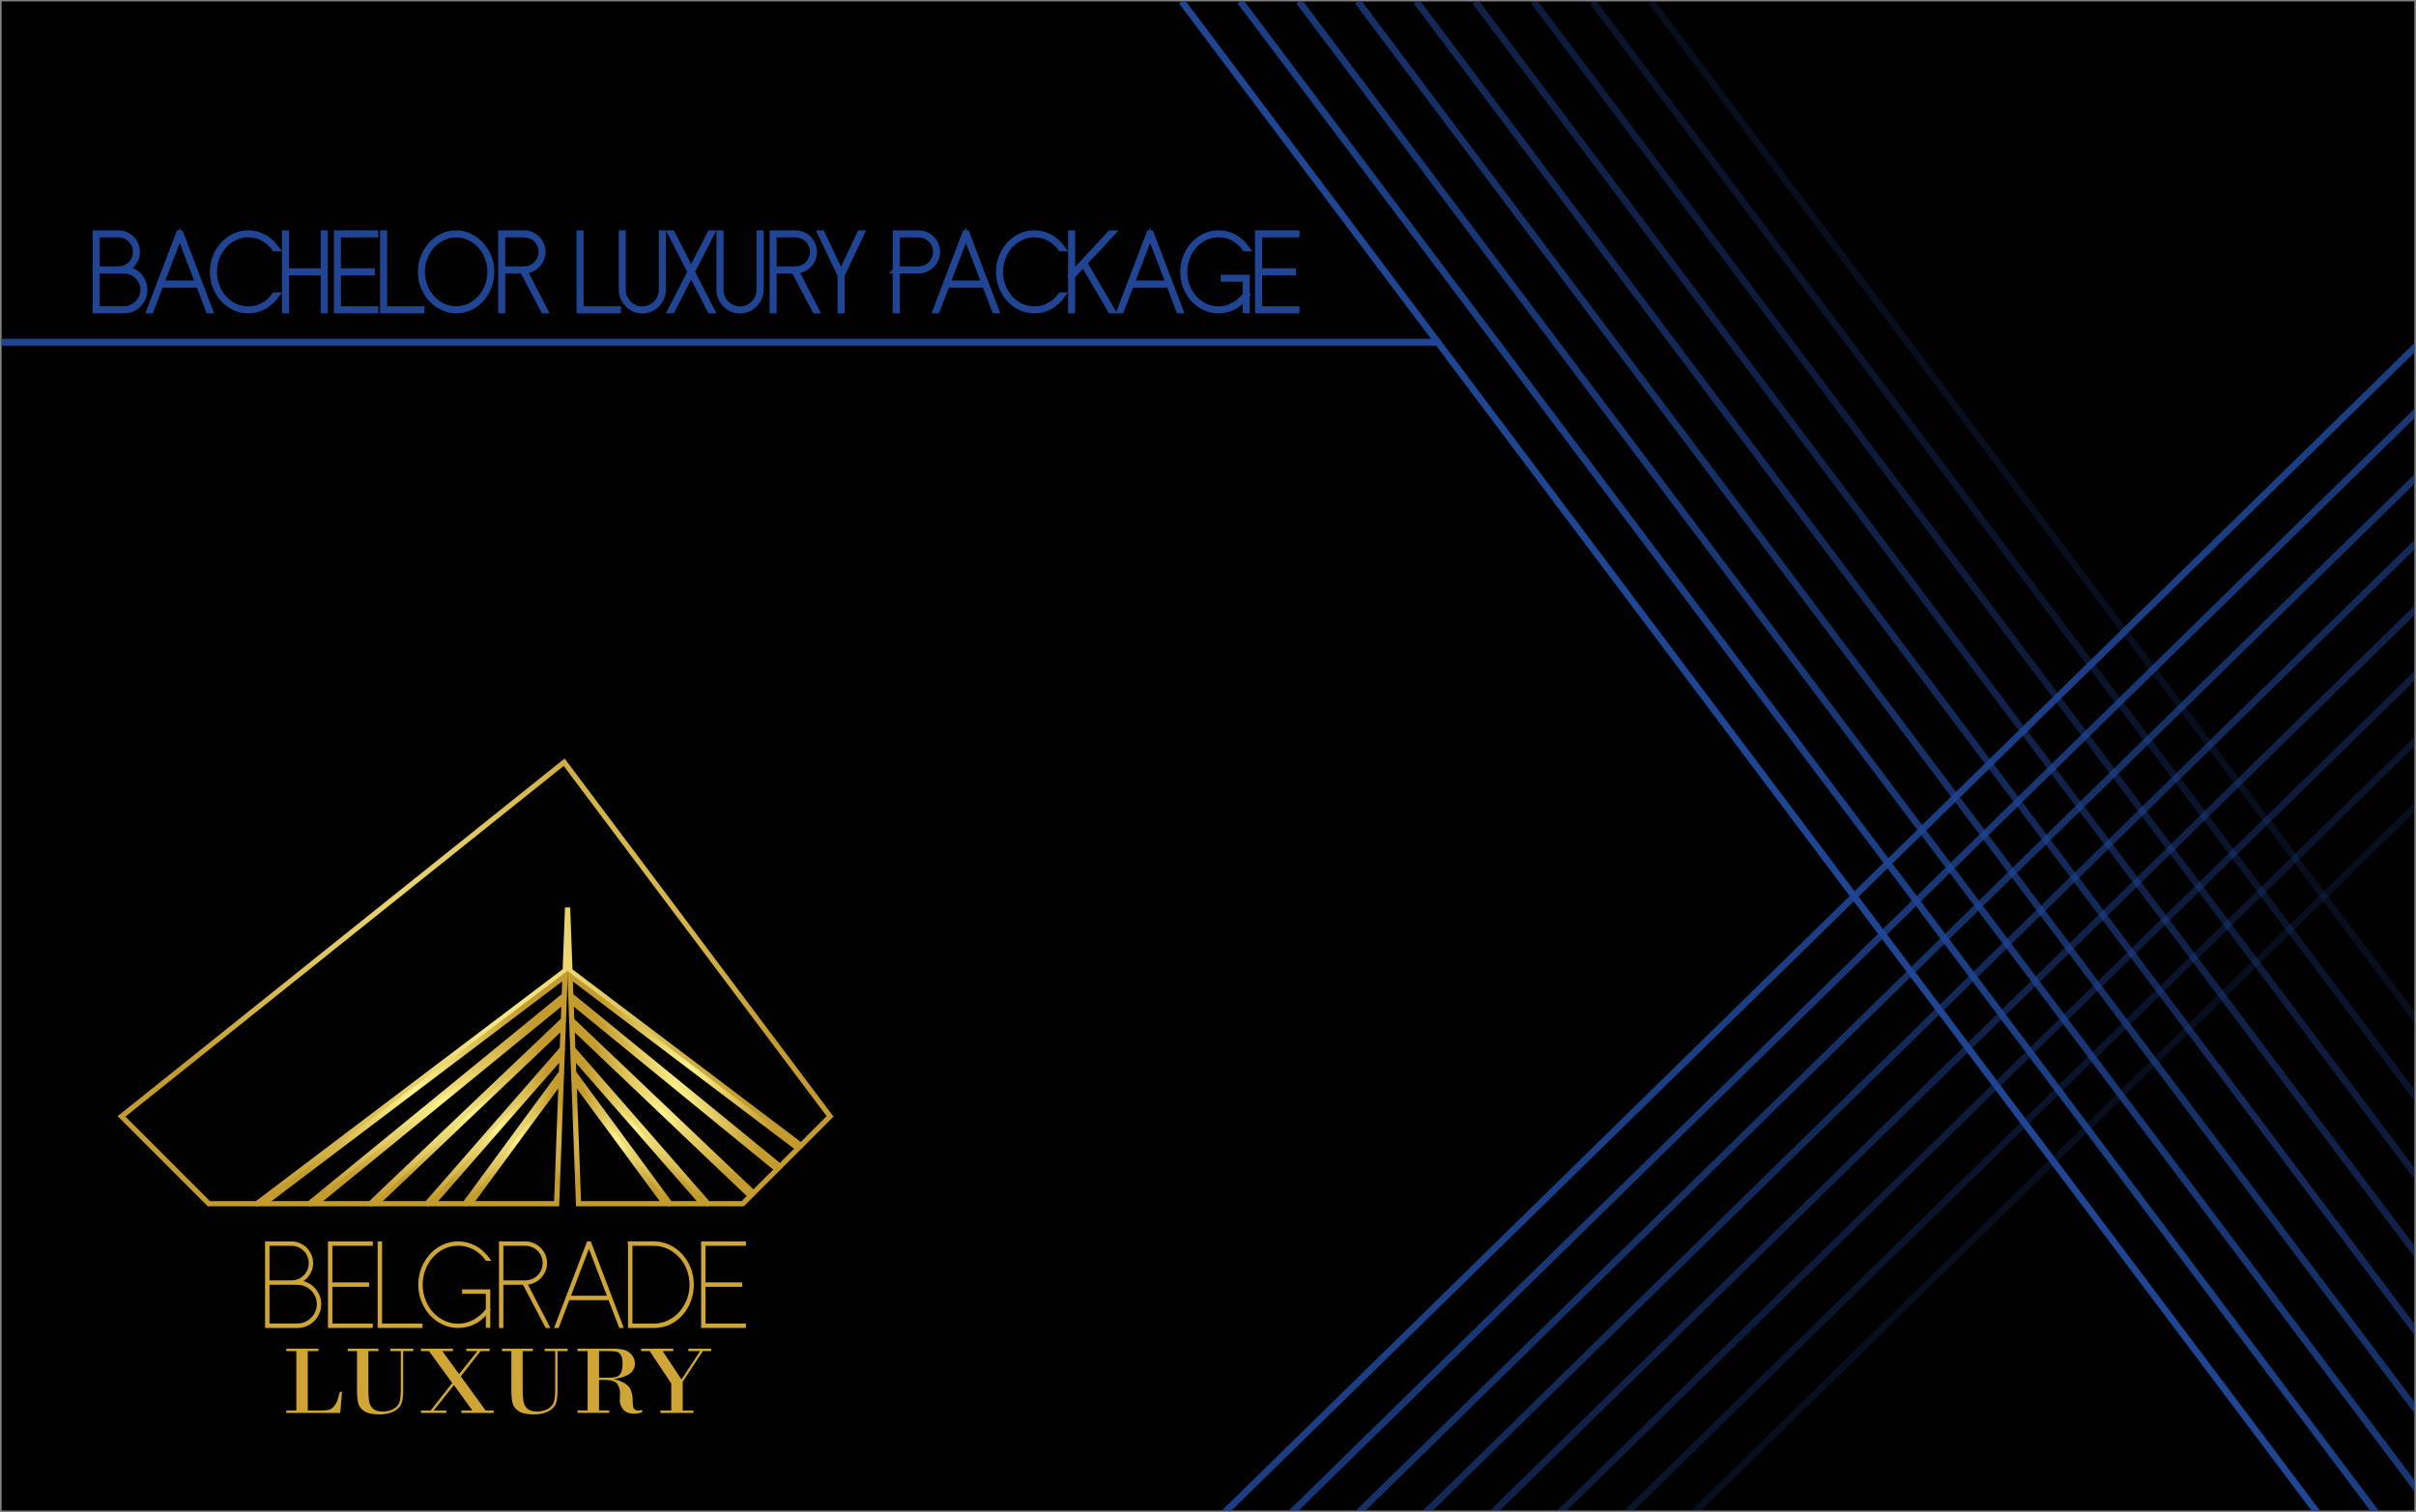 <?xml version="1.0" encoding="utf-8"?>
<!-- Generator: Adobe Illustrator 16.0.0, SVG Export Plug-In . SVG Version: 6.00 Build 0)  -->
<!DOCTYPE svg PUBLIC "-//W3C//DTD SVG 1.1//EN" "http://www.w3.org/Graphics/SVG/1.1/DTD/svg11.dtd">
<svg version="1.1" id="Layer_1" xmlns="http://www.w3.org/2000/svg" xmlns:xlink="http://www.w3.org/1999/xlink" x="0px" y="0px"
	 width="174.33px" height="109.13px" viewBox="0 0 174.33 109.13" enable-background="new 0 0 174.33 109.13" xml:space="preserve">
<rect x="0" y="0" width="174.33" height="109.13" fill="#808080" stroke="none"/>
<rect x="0.119" y="0.103" fill="#010101" width="174.092" height="108.923"/>
<rect x="0.119" y="0.103" fill="none" width="174.092" height="108.923"/>
<g>
	<g>
		
			<radialGradient id="SVGID_1_" cx="343.15" cy="-211.473" r="21.543" gradientTransform="matrix(1 0 0 -1 -308.835 -140.565)" gradientUnits="userSpaceOnUse">
			<stop  offset="0" style="stop-color:#FEF48F"/>
			<stop  offset="1" style="stop-color:#C49B2D"/>
		</radialGradient>
		<polygon fill="none" stroke="url(#SVGID_1_)" stroke-width="0.376" stroke-miterlimit="10" points="18.526,86.881 40.786,70.053 
			40.955,65.502 41.124,70.061 57.803,82.672 59.895,80.576 40.707,55.015 8.77,80.576 15.074,86.881 		"/>
		
			<radialGradient id="SVGID_2_" cx="358.236" cy="-217.816" r="7.853" gradientTransform="matrix(1 0 0 -1 -308.835 -140.565)" gradientUnits="userSpaceOnUse">
			<stop  offset="0" style="stop-color:#FEF48F"/>
			<stop  offset="1" style="stop-color:#C49B2D"/>
		</radialGradient>
		<polygon fill="none" stroke="url(#SVGID_2_)" stroke-width="0.376" stroke-miterlimit="10" points="41.188,71.848 56.288,84.186 
			57.583,82.889 41.137,70.453 		"/>
		
			<radialGradient id="SVGID_3_" cx="357.512" cy="-219.668" r="7.473" gradientTransform="matrix(1 0 0 -1 -308.835 -140.565)" gradientUnits="userSpaceOnUse">
			<stop  offset="0" style="stop-color:#FEF48F"/>
			<stop  offset="1" style="stop-color:#C49B2D"/>
		</radialGradient>
		<polygon fill="none" stroke="url(#SVGID_3_)" stroke-width="0.376" stroke-miterlimit="10" points="54.366,86.105 56.073,84.402 
			41.203,72.248 41.253,73.631 		"/>
		
			<radialGradient id="SVGID_4_" cx="354.957" cy="-221.933" r="5.353" gradientTransform="matrix(1 0 0 -1 -308.835 -140.565)" gradientUnits="userSpaceOnUse">
			<stop  offset="0" style="stop-color:#FEF48F"/>
			<stop  offset="1" style="stop-color:#C49B2D"/>
		</radialGradient>
		<polygon fill="none" stroke="url(#SVGID_4_)" stroke-width="0.376" stroke-miterlimit="10" points="50.689,86.881 41.349,76.191 
			41.395,77.434 48.348,86.881 		"/>
		
			<radialGradient id="SVGID_5_" cx="353.609" cy="-222.783" r="4.259" gradientTransform="matrix(1 0 0 -1 -308.835 -140.565)" gradientUnits="userSpaceOnUse">
			<stop  offset="0" style="stop-color:#FEF48F"/>
			<stop  offset="1" style="stop-color:#C49B2D"/>
		</radialGradient>
		<polygon fill="none" stroke="url(#SVGID_5_)" stroke-width="0.376" stroke-miterlimit="10" points="47.973,86.881 41.415,77.971 
			41.744,86.881 		"/>
		
			<radialGradient id="SVGID_6_" cx="356.578" cy="-220.905" r="6.703" gradientTransform="matrix(1 0 0 -1 -308.835 -140.565)" gradientUnits="userSpaceOnUse">
			<stop  offset="0" style="stop-color:#FEF48F"/>
			<stop  offset="1" style="stop-color:#C49B2D"/>
		</radialGradient>
		<polygon fill="none" stroke="url(#SVGID_6_)" stroke-width="0.376" stroke-miterlimit="10" points="53.593,86.881 54.15,86.32 
			41.271,74.066 41.33,75.709 51.09,86.881 		"/>
		
			<radialGradient id="SVGID_7_" cx="345.963" cy="-222.775" r="4.266" gradientTransform="matrix(1 0 0 -1 -308.835 -140.565)" gradientUnits="userSpaceOnUse">
			<stop  offset="0" style="stop-color:#FEF48F"/>
			<stop  offset="1" style="stop-color:#C49B2D"/>
		</radialGradient>
		<polygon fill="none" stroke="url(#SVGID_7_)" stroke-width="0.376" stroke-miterlimit="10" points="40.493,77.955 33.923,86.881 
			40.165,86.881 		"/>
		
			<radialGradient id="SVGID_8_" cx="338.555" cy="-219.126" r="9.974" gradientTransform="matrix(1 0 0 -1 -308.835 -140.565)" gradientUnits="userSpaceOnUse">
			<stop  offset="0" style="stop-color:#FEF48F"/>
			<stop  offset="1" style="stop-color:#C49B2D"/>
		</radialGradient>
		<polygon fill="none" stroke="url(#SVGID_8_)" stroke-width="0.376" stroke-miterlimit="10" points="40.769,70.443 19.031,86.881 
			22.311,86.881 40.72,71.838 		"/>
		
			<radialGradient id="SVGID_9_" cx="342.6" cy="-220.899" r="6.908" gradientTransform="matrix(1 0 0 -1 -308.835 -140.565)" gradientUnits="userSpaceOnUse">
			<stop  offset="0" style="stop-color:#FEF48F"/>
			<stop  offset="1" style="stop-color:#C49B2D"/>
		</radialGradient>
		<polygon fill="none" stroke="url(#SVGID_9_)" stroke-width="0.376" stroke-miterlimit="10" points="40.638,74.057 27.158,86.881 
			30.805,86.881 40.576,75.695 		"/>
		
			<radialGradient id="SVGID_10_" cx="340.421" cy="-220.015" r="8.514" gradientTransform="matrix(1 0 0 -1 -308.835 -140.565)" gradientUnits="userSpaceOnUse">
			<stop  offset="0" style="stop-color:#FEF48F"/>
			<stop  offset="1" style="stop-color:#C49B2D"/>
		</radialGradient>
		<polygon fill="none" stroke="url(#SVGID_10_)" stroke-width="0.376" stroke-miterlimit="10" points="40.706,72.24 22.79,86.881 
			26.718,86.881 40.654,73.617 		"/>
		
			<radialGradient id="SVGID_11_" cx="344.615" cy="-221.927" r="5.359" gradientTransform="matrix(1 0 0 -1 -308.835 -140.565)" gradientUnits="userSpaceOnUse">
			<stop  offset="0" style="stop-color:#FEF48F"/>
			<stop  offset="1" style="stop-color:#C49B2D"/>
		</radialGradient>
		<polygon fill="none" stroke="url(#SVGID_11_)" stroke-width="0.376" stroke-miterlimit="10" points="40.56,76.18 31.206,86.881 
			33.548,86.881 40.513,77.412 		"/>
	</g>
	<g>
		<path fill="#CFA635" d="M22.208,97.519v4.283h1.041c0.201,0,0.358-0.014,0.474-0.045c0.115-0.029,0.229-0.102,0.341-0.217
			c0.112-0.115,0.198-0.252,0.259-0.412c0.061-0.158,0.126-0.379,0.195-0.664h0.163l-0.128,1.516h-3.897v-0.178h0.729v-4.283h-0.729
			v-0.176h2.324v0.176H22.208z"/>
		<path fill="#CFA635" d="M28.922,97.519h-0.757v-0.176h1.656v0.176h-0.729v2.805c0,0.404-0.031,0.705-0.092,0.898
			s-0.172,0.355-0.333,0.488c-0.162,0.131-0.354,0.227-0.579,0.287c-0.225,0.059-0.457,0.09-0.697,0.09
			c-0.507,0-0.878-0.08-1.114-0.24c-0.235-0.158-0.379-0.354-0.434-0.586c-0.054-0.234-0.082-0.547-0.082-0.938v-2.805h-0.67v-0.178
			h2.216v0.178h-0.729v2.725c0,0.375,0.017,0.67,0.052,0.885c0.035,0.215,0.128,0.393,0.28,0.537
			c0.152,0.143,0.393,0.213,0.723,0.213c0.268,0,0.507-0.055,0.719-0.164s0.36-0.256,0.444-0.439
			c0.084-0.186,0.126-0.527,0.126-1.029V97.519L28.922,97.519z"/>
		<path fill="#CFA635" d="M33.249,99.337l1.791,2.465h0.581v0.178H33.29v-0.178h0.792l-1.331-1.836l-1.452,1.836h0.906v0.178h-1.833
			v-0.178h0.702l1.556-1.984l-1.67-2.299h-0.588v-0.176h2.31v0.176h-0.764l1.21,1.656l1.317-1.656h-0.795v-0.176h1.681v0.176h-0.654
			L33.249,99.337z"/>
		<path fill="#CFA635" d="M40.061,97.519h-0.757v-0.176h1.656v0.176H40.23v2.805c0,0.404-0.031,0.705-0.092,0.898
			s-0.172,0.355-0.333,0.488c-0.162,0.131-0.354,0.227-0.579,0.287c-0.225,0.059-0.457,0.09-0.697,0.09
			c-0.507,0-0.878-0.08-1.114-0.24c-0.235-0.158-0.379-0.354-0.434-0.586c-0.054-0.234-0.082-0.547-0.082-0.938v-2.805h-0.67v-0.178
			h2.216v0.178h-0.73v2.725c0,0.375,0.017,0.67,0.052,0.885s0.128,0.393,0.28,0.537c0.152,0.143,0.393,0.213,0.723,0.213
			c0.268,0,0.507-0.055,0.719-0.164c0.212-0.109,0.36-0.256,0.444-0.439c0.084-0.186,0.126-0.527,0.126-1.029L40.061,97.519
			L40.061,97.519z"/>
		<path fill="#CFA635" d="M42.4,101.802v-4.283h-0.729v-0.176h2.542c0.332,0,0.604,0.027,0.818,0.086
			c0.213,0.057,0.397,0.178,0.551,0.357s0.231,0.389,0.231,0.625c0,0.293-0.113,0.529-0.338,0.711
			c-0.226,0.184-0.609,0.318-1.148,0.412v0.018c0.388,0.076,0.705,0.223,0.953,0.443c0.248,0.219,0.372,0.59,0.372,1.111
			c0,0.301,0.035,0.492,0.105,0.576c0.07,0.084,0.167,0.127,0.292,0.127c0.081,0,0.178-0.018,0.291-0.049v0.168
			c-0.201,0.07-0.394,0.105-0.581,0.105c-0.38,0-0.649-0.107-0.806-0.318c-0.157-0.213-0.233-0.42-0.228-0.623l0.014-0.588
			c0-0.205-0.065-0.408-0.195-0.607c-0.13-0.197-0.426-0.299-0.887-0.299h-0.432v2.203h0.729v0.176h-2.282v-0.176H42.4L42.4,101.802
			z M43.225,97.519v1.92h0.622c0.268,0,0.472-0.02,0.612-0.055s0.253-0.129,0.337-0.279s0.126-0.393,0.126-0.721
			c0-0.27-0.042-0.467-0.128-0.592c-0.085-0.125-0.188-0.201-0.309-0.23c-0.121-0.027-0.28-0.043-0.476-0.043H43.225L43.225,97.519z
			"/>
		<path fill="#CFA635" d="M46.264,97.343h2.316v0.176h-0.764l1.358,2.047l1.338-2.047h-0.84v-0.176h1.643v0.176h-0.602l-1.452,2.217
			v2.066h0.771v0.178h-2.379v-0.178h0.785v-1.945l-1.556-2.338h-0.619L46.264,97.343L46.264,97.343z"/>
	</g>
	<g>
		<g>
			<path fill="#CFA635" stroke="#CFA635" stroke-width="0.188" stroke-miterlimit="10" d="M21.029,92.507
				c0.185,0,0.359-0.033,0.524-0.104c0.164-0.068,0.307-0.164,0.428-0.285s0.216-0.266,0.286-0.43
				c0.069-0.164,0.104-0.34,0.104-0.523s-0.035-0.359-0.104-0.523s-0.165-0.307-0.286-0.428s-0.264-0.217-0.428-0.285
				c-0.165-0.07-0.339-0.104-0.524-0.104h-1.809v-0.131h1.809c0.202,0,0.393,0.039,0.571,0.117c0.178,0.078,0.334,0.184,0.467,0.314
				c0.133,0.133,0.238,0.289,0.316,0.469c0.078,0.178,0.117,0.369,0.117,0.57c0,0.203-0.039,0.393-0.117,0.57
				c-0.078,0.18-0.183,0.336-0.316,0.469c-0.133,0.133-0.289,0.238-0.467,0.314c-0.179,0.078-0.369,0.117-0.571,0.117V92.507z
				 M19.351,95.753h-0.13v-6.061h0.13V95.753z M21.455,92.499c0.225,0,0.436,0.043,0.632,0.129c0.196,0.088,0.368,0.203,0.515,0.352
				c0.147,0.146,0.264,0.318,0.351,0.516c0.086,0.195,0.13,0.406,0.13,0.633c0,0.225-0.043,0.436-0.13,0.635
				s-0.204,0.373-0.351,0.521c-0.147,0.146-0.319,0.262-0.515,0.346c-0.196,0.084-0.407,0.125-0.632,0.125h-2.233v-0.139h2.233
				c0.208,0,0.402-0.039,0.584-0.115c0.182-0.078,0.341-0.188,0.476-0.32c0.136-0.137,0.243-0.293,0.32-0.473
				c0.078-0.18,0.117-0.373,0.117-0.58s-0.039-0.4-0.117-0.58c-0.078-0.178-0.185-0.336-0.32-0.471
				c-0.135-0.137-0.294-0.244-0.476-0.32c-0.182-0.078-0.376-0.117-0.584-0.117V92.499z M21.462,92.638h-2.242v-0.131h2.242V92.638z
				"/>
			<path fill="#CFA635" stroke="#CFA635" stroke-width="0.188" stroke-miterlimit="10" d="M23.76,95.753v-6.061h0.13v6.061H23.76z
				 M23.76,89.823v-0.131h3.047v0.131H23.76z M23.76,92.784v-0.131h2.779v0.131H23.76z M23.76,95.753v-0.129h3.047v0.129H23.76z"/>
			<path fill="#CFA635" stroke="#CFA635" stroke-width="0.188" stroke-miterlimit="10" d="M27.344,95.753v-6.061h0.13v6.061H27.344
				z M27.344,95.753v-0.129h3.047v0.129H27.344z"/>
			<path fill="#CFA635" stroke="#CFA635" stroke-width="0.188" stroke-miterlimit="10" d="M33.056,95.753
				c-0.381,0-0.74-0.078-1.078-0.238c-0.338-0.158-0.632-0.375-0.883-0.648s-0.45-0.596-0.597-0.965s-0.221-0.762-0.221-1.178
				s0.074-0.809,0.221-1.178s0.346-0.689,0.597-0.965s0.545-0.49,0.883-0.648c0.337-0.158,0.697-0.238,1.078-0.238
				c0.427,0,0.833,0.102,1.22,0.305c0.185,0.098,0.365,0.229,0.541,0.393c0.176,0.164,0.331,0.336,0.463,0.516h-0.164
				c-0.254-0.352-0.557-0.621-0.909-0.811c-0.352-0.186-0.735-0.281-1.151-0.281c-0.364,0-0.707,0.078-1.03,0.23
				c-0.323,0.152-0.604,0.361-0.844,0.623c-0.24,0.262-0.429,0.57-0.567,0.926c-0.138,0.355-0.208,0.732-0.208,1.131
				c0,0.396,0.069,0.773,0.208,1.129c0.139,0.355,0.328,0.664,0.567,0.928c0.239,0.262,0.521,0.471,0.844,0.621
				c0.323,0.154,0.667,0.23,1.03,0.23c0.416,0,0.808-0.104,1.177-0.309c0.369-0.203,0.681-0.482,0.935-0.834l0.113,0.051
				c-0.133,0.18-0.287,0.352-0.463,0.516c-0.176,0.164-0.356,0.295-0.541,0.395C33.907,95.651,33.5,95.753,33.056,95.753z
				 M33.437,93.286v-0.129h1.844v0.129H33.437z M35.15,93.157h0.13v2.588h-0.13V93.157z"/>
			<path fill="#CFA635" stroke="#CFA635" stroke-width="0.188" stroke-miterlimit="10" d="M36.098,92.638v-0.131h1.809
				c0.185,0,0.359-0.033,0.524-0.104c0.164-0.068,0.307-0.164,0.428-0.285s0.216-0.266,0.286-0.43
				c0.069-0.164,0.104-0.34,0.104-0.523s-0.035-0.359-0.104-0.523s-0.165-0.307-0.286-0.428s-0.264-0.217-0.428-0.285
				c-0.165-0.07-0.339-0.104-0.524-0.104h-1.809v-0.131h1.809c0.202,0,0.393,0.039,0.571,0.117s0.334,0.184,0.467,0.314
				c0.133,0.133,0.238,0.289,0.316,0.469c0.078,0.178,0.117,0.369,0.117,0.57c0,0.203-0.039,0.393-0.117,0.57
				c-0.078,0.18-0.183,0.336-0.316,0.469c-0.133,0.133-0.289,0.238-0.467,0.314c-0.179,0.078-0.369,0.117-0.571,0.117h-1.809V92.638
				z M36.228,95.753h-0.13v-6.061h0.13V95.753z M39.43,95.753l-1.653-3.143l0.121-0.068l1.662,3.211H39.43z"/>
			<path fill="#CFA635" stroke="#CFA635" stroke-width="0.188" stroke-miterlimit="10" d="M44.875,95.753h-0.13l-2.25-5.877
				l-2.25,5.877h-0.13l2.311-6.061h0.139L44.875,95.753z M40.956,93.745v-0.129h3.073v0.129H40.956z"/>
			<path fill="#CFA635" stroke="#CFA635" stroke-width="0.188" stroke-miterlimit="10" d="M47.202,89.823H45.41l-0.017-0.131h1.809
				V89.823z M45.41,89.692h0.13v6.061h-0.13V89.692z M47.209,95.753h-1.8v-0.129h1.8V95.753z M47.192,95.624
				c0.363,0,0.707-0.076,1.03-0.23c0.323-0.15,0.604-0.359,0.844-0.623c0.239-0.262,0.43-0.568,0.571-0.922
				c0.141-0.352,0.212-0.727,0.212-1.125c0-0.396-0.069-0.771-0.208-1.125c-0.139-0.352-0.329-0.66-0.571-0.922
				c-0.243-0.262-0.525-0.471-0.848-0.623c-0.324-0.152-0.667-0.229-1.03-0.229v-0.131c0.369,0,0.721,0.076,1.056,0.229
				c0.334,0.154,0.629,0.363,0.883,0.633c0.254,0.27,0.457,0.588,0.61,0.961c0.153,0.371,0.229,0.773,0.229,1.207
				c0,0.375-0.064,0.744-0.19,1.105c-0.127,0.359-0.311,0.684-0.55,0.969c-0.24,0.285-0.531,0.516-0.875,0.693
				c-0.343,0.176-0.731,0.264-1.164,0.264L47.192,95.624L47.192,95.624z"/>
			<path fill="#CFA635" stroke="#CFA635" stroke-width="0.188" stroke-miterlimit="10" d="M50.684,95.753v-6.061h0.13v6.061H50.684
				z M50.684,89.823v-0.131h3.047v0.131H50.684z M50.684,92.784v-0.131h2.779v0.131H50.684z M50.684,95.753v-0.129h3.047v0.129
				H50.684z"/>
		</g>
	</g>
</g>
<g>
	<g>
		<path fill="none" stroke="#204594" stroke-width="0.39" stroke-miterlimit="10" d="M8.547,19.422
			c0.171,0,0.332-0.032,0.484-0.096c0.152-0.064,0.284-0.152,0.396-0.264c0.112-0.112,0.2-0.244,0.264-0.396
			s0.096-0.313,0.096-0.484c0-0.17-0.032-0.332-0.096-0.484c-0.064-0.152-0.152-0.284-0.264-0.396
			c-0.112-0.112-0.244-0.2-0.396-0.264c-0.152-0.064-0.313-0.096-0.484-0.096H6.875v-0.12h1.672c0.187,0,0.363,0.036,0.528,0.108
			c0.165,0.072,0.309,0.169,0.432,0.292c0.123,0.123,0.22,0.267,0.292,0.432c0.072,0.166,0.108,0.341,0.108,0.528
			S9.872,18.545,9.8,18.71c-0.072,0.166-0.169,0.309-0.292,0.432c-0.123,0.123-0.267,0.22-0.432,0.292
			c-0.166,0.072-0.342,0.108-0.528,0.108V19.422z M6.997,22.422h-0.12v-5.6h0.12V22.422z M8.939,19.414
			c0.208,0,0.403,0.04,0.584,0.12c0.181,0.08,0.34,0.188,0.476,0.324c0.136,0.136,0.244,0.295,0.324,0.476
			c0.08,0.181,0.12,0.376,0.12,0.584s-0.04,0.404-0.12,0.588c-0.08,0.184-0.188,0.344-0.324,0.48
			c-0.136,0.136-0.295,0.243-0.476,0.32c-0.181,0.078-0.376,0.116-0.584,0.116H6.875v-0.128h2.064c0.192,0,0.372-0.036,0.54-0.108
			c0.168-0.072,0.314-0.171,0.44-0.296c0.125-0.125,0.224-0.271,0.296-0.436c0.072-0.166,0.108-0.344,0.108-0.536
			s-0.036-0.371-0.108-0.536c-0.072-0.165-0.17-0.311-0.296-0.436c-0.125-0.125-0.272-0.224-0.44-0.296
			c-0.168-0.072-0.348-0.108-0.54-0.108V19.414z M8.948,19.542H6.875v-0.12h2.072V19.542z"/>
		<path fill="none" stroke="#204594" stroke-width="0.39" stroke-miterlimit="10" d="M15.17,22.422h-0.12l-2.08-5.432l-2.08,5.432
			h-0.12l2.136-5.6h0.129L15.17,22.422z M11.546,20.566v-0.12h2.84v0.12H11.546z"/>
		<path fill="none" stroke="#204594" stroke-width="0.39" stroke-miterlimit="10" d="M17.908,22.422
			c-0.352,0-0.684-0.073-0.996-0.22c-0.312-0.146-0.584-0.346-0.816-0.6s-0.416-0.551-0.552-0.892
			c-0.136-0.341-0.204-0.704-0.204-1.088s0.068-0.747,0.204-1.088c0.136-0.341,0.32-0.639,0.552-0.892s0.504-0.454,0.816-0.6
			c0.312-0.147,0.644-0.22,0.996-0.22c0.395,0,0.771,0.093,1.128,0.28c0.171,0.09,0.337,0.212,0.5,0.364
			c0.163,0.152,0.306,0.311,0.428,0.476h-0.152c-0.235-0.325-0.515-0.575-0.84-0.748c-0.325-0.173-0.68-0.26-1.064-0.26
			c-0.336,0-0.653,0.07-0.952,0.212c-0.299,0.141-0.559,0.333-0.78,0.576c-0.221,0.243-0.396,0.528-0.524,0.856
			c-0.128,0.328-0.192,0.676-0.192,1.044s0.064,0.716,0.192,1.044c0.128,0.328,0.303,0.613,0.524,0.856
			c0.221,0.243,0.481,0.435,0.78,0.576c0.298,0.142,0.616,0.212,0.952,0.212c0.384,0,0.739-0.087,1.064-0.26
			c0.325-0.173,0.605-0.422,0.84-0.748h0.152c-0.123,0.166-0.266,0.324-0.428,0.476c-0.162,0.152-0.329,0.273-0.5,0.364
			C18.694,22.329,18.318,22.422,17.908,22.422z"/>
		<path fill="none" stroke="#204594" stroke-width="0.39" stroke-miterlimit="10" d="M20.54,22.422v-5.6h0.12v5.6H20.54z
			 M20.626,19.678v-0.12h2.816v0.12H20.626z M23.338,22.422v-5.6h0.12v5.6H23.338z"/>
		<path fill="none" stroke="#204594" stroke-width="0.39" stroke-miterlimit="10" d="M24.287,22.422v-5.6h0.12v5.6H24.287z
			 M24.287,16.942v-0.12h2.816v0.12H24.287z M24.287,19.678v-0.12h2.568v0.12H24.287z M24.287,22.422v-0.12h2.816v0.12H24.287z"/>
		<path fill="none" stroke="#204594" stroke-width="0.39" stroke-miterlimit="10" d="M27.619,22.422v-5.6h0.12v5.6H27.619z
			 M27.619,22.422v-0.12h2.816v0.12H27.619z"/>
		<path fill="none" stroke="#204594" stroke-width="0.39" stroke-miterlimit="10" d="M32.915,22.422
			c-0.341,0-0.667-0.073-0.976-0.22c-0.31-0.146-0.583-0.346-0.82-0.6c-0.237-0.254-0.425-0.551-0.564-0.892
			c-0.139-0.341-0.208-0.704-0.208-1.088c0-0.363,0.064-0.712,0.192-1.048s0.305-0.634,0.532-0.896
			c0.227-0.261,0.498-0.469,0.812-0.624c0.315-0.154,0.659-0.232,1.032-0.232c0.341,0,0.667,0.073,0.976,0.22
			c0.309,0.146,0.581,0.347,0.816,0.6c0.234,0.253,0.421,0.55,0.56,0.892c0.139,0.342,0.208,0.704,0.208,1.088
			c0,0.363-0.063,0.712-0.188,1.048s-0.301,0.635-0.528,0.896c-0.227,0.261-0.497,0.469-0.812,0.624
			C33.632,22.345,33.289,22.422,32.915,22.422z M32.915,16.942c-0.336,0-0.653,0.071-0.952,0.212
			c-0.299,0.142-0.559,0.333-0.78,0.576c-0.222,0.243-0.396,0.527-0.524,0.852s-0.192,0.672-0.192,1.04s0.064,0.714,0.192,1.04
			c0.128,0.325,0.302,0.609,0.524,0.852c0.221,0.243,0.481,0.435,0.78,0.576c0.299,0.142,0.616,0.212,0.952,0.212
			s0.653-0.07,0.952-0.212c0.298-0.141,0.559-0.333,0.78-0.576c0.221-0.242,0.396-0.526,0.524-0.852
			c0.128-0.326,0.192-0.672,0.192-1.04s-0.064-0.715-0.192-1.04s-0.303-0.609-0.524-0.852c-0.221-0.243-0.481-0.435-0.78-0.576
			C33.568,17.013,33.25,16.942,32.915,16.942z"/>
		<path fill="none" stroke="#204594" stroke-width="0.39" stroke-miterlimit="10" d="M36.142,19.542v-0.12h1.672
			c0.171,0,0.332-0.032,0.484-0.096c0.152-0.064,0.284-0.152,0.396-0.264c0.112-0.112,0.2-0.244,0.264-0.396
			s0.096-0.313,0.096-0.484c0-0.17-0.032-0.332-0.096-0.484c-0.064-0.152-0.152-0.284-0.264-0.396
			c-0.112-0.112-0.244-0.2-0.396-0.264c-0.152-0.064-0.313-0.096-0.484-0.096h-1.672v-0.12h1.672c0.187,0,0.363,0.036,0.528,0.108
			c0.165,0.072,0.309,0.169,0.432,0.292s0.22,0.267,0.292,0.432c0.072,0.166,0.108,0.341,0.108,0.528s-0.036,0.363-0.108,0.528
			c-0.072,0.166-0.169,0.309-0.292,0.432s-0.267,0.22-0.432,0.292c-0.166,0.072-0.342,0.108-0.528,0.108H36.142z M36.262,22.422
			h-0.12v-5.6h0.12V22.422z M39.222,22.422l-1.528-2.904l0.112-0.064l1.536,2.968H39.222z"/>
		<path fill="none" stroke="#204594" stroke-width="0.39" stroke-miterlimit="10" d="M41.796,22.422v-5.6h0.12v5.6H41.796z
			 M41.796,22.422v-0.12h2.816v0.12H41.796z"/>
		<path fill="none" stroke="#204594" stroke-width="0.39" stroke-miterlimit="10" d="M44.962,20.918h-0.12v-4.096h0.12V20.918z
			 M47.851,20.918c0,0.208-0.04,0.403-0.12,0.584s-0.188,0.341-0.324,0.48c-0.136,0.139-0.295,0.248-0.476,0.328
			c-0.181,0.08-0.376,0.12-0.584,0.12s-0.403-0.04-0.584-0.12c-0.181-0.08-0.34-0.189-0.476-0.328
			c-0.136-0.139-0.244-0.299-0.324-0.48c-0.08-0.181-0.12-0.376-0.12-0.584h0.12c0,0.192,0.036,0.372,0.108,0.54
			c0.072,0.168,0.17,0.316,0.296,0.444c0.126,0.128,0.272,0.228,0.44,0.3c0.168,0.072,0.348,0.108,0.54,0.108
			s0.372-0.036,0.54-0.108c0.168-0.072,0.314-0.172,0.44-0.3c0.126-0.128,0.224-0.276,0.296-0.444s0.108-0.348,0.108-0.54H47.851z
			 M47.851,20.918h-0.12v-4.096h0.12V20.918z"/>
		<path fill="none" stroke="#204594" stroke-width="0.39" stroke-miterlimit="10" d="M48.368,16.822h0.136l2.872,5.6H51.24
			L48.368,16.822z M48.503,22.422h-0.136l2.872-5.6h0.136L48.503,22.422z"/>
		<path fill="none" stroke="#204594" stroke-width="0.39" stroke-miterlimit="10" d="M52.013,20.918h-0.12v-4.096h0.12V20.918z
			 M54.899,20.918c0,0.208-0.04,0.403-0.12,0.584c-0.08,0.181-0.188,0.341-0.324,0.48c-0.136,0.139-0.295,0.248-0.476,0.328
			s-0.376,0.12-0.584,0.12s-0.403-0.04-0.584-0.12s-0.34-0.189-0.476-0.328c-0.136-0.139-0.244-0.299-0.324-0.48
			s-0.12-0.376-0.12-0.584h0.12c0,0.192,0.036,0.372,0.108,0.54c0.072,0.168,0.17,0.316,0.296,0.444
			c0.126,0.128,0.272,0.228,0.44,0.3c0.168,0.072,0.348,0.108,0.54,0.108s0.372-0.036,0.54-0.108c0.168-0.072,0.314-0.172,0.44-0.3
			c0.126-0.128,0.224-0.276,0.296-0.444c0.072-0.168,0.108-0.348,0.108-0.54H54.899z M54.899,20.918h-0.12v-4.096h0.12V20.918z"/>
		<path fill="none" stroke="#204594" stroke-width="0.39" stroke-miterlimit="10" d="M55.725,19.542v-0.12h1.672
			c0.171,0,0.332-0.032,0.484-0.096c0.152-0.064,0.284-0.152,0.396-0.264c0.112-0.112,0.2-0.244,0.264-0.396
			s0.096-0.313,0.096-0.484c0-0.17-0.032-0.332-0.096-0.484c-0.064-0.152-0.152-0.284-0.264-0.396
			c-0.112-0.112-0.244-0.2-0.396-0.264c-0.152-0.064-0.313-0.096-0.484-0.096h-1.672v-0.12h1.672c0.187,0,0.363,0.036,0.528,0.108
			c0.165,0.072,0.309,0.169,0.432,0.292s0.22,0.267,0.292,0.432c0.072,0.166,0.108,0.341,0.108,0.528s-0.036,0.363-0.108,0.528
			c-0.072,0.166-0.169,0.309-0.292,0.432s-0.267,0.22-0.432,0.292c-0.166,0.072-0.342,0.108-0.528,0.108H55.725z M55.845,22.422
			h-0.12v-5.6h0.12V22.422z M58.805,22.422l-1.528-2.904l0.112-0.064l1.536,2.968H58.805z"/>
		<path fill="none" stroke="#204594" stroke-width="0.39" stroke-miterlimit="10" d="M60.75,19.862h-0.12l-1.448-3.04h0.136
			l1.368,2.888l1.36-2.888h0.144L60.75,19.862z M60.631,22.422V19.83h0.12v2.592H60.631z"/>
		<path fill="none" stroke="#204594" stroke-width="0.39" stroke-miterlimit="10" d="M64.606,19.542l0.12-0.12h1.552
			c0.171,0,0.332-0.032,0.484-0.096c0.152-0.064,0.284-0.152,0.396-0.264c0.112-0.112,0.2-0.244,0.264-0.396
			s0.096-0.313,0.096-0.484c0-0.17-0.032-0.332-0.096-0.484c-0.064-0.152-0.152-0.284-0.264-0.396
			c-0.112-0.112-0.244-0.2-0.396-0.264c-0.152-0.064-0.313-0.096-0.484-0.096h-1.672v-0.12h1.672c0.187,0,0.363,0.036,0.528,0.108
			c0.165,0.072,0.309,0.169,0.432,0.292c0.123,0.123,0.22,0.267,0.292,0.432c0.072,0.166,0.108,0.341,0.108,0.528
			s-0.036,0.363-0.108,0.528c-0.072,0.166-0.169,0.309-0.292,0.432c-0.123,0.123-0.267,0.22-0.432,0.292
			c-0.166,0.072-0.342,0.108-0.528,0.108H64.606z M64.728,22.422h-0.12v-5.6h0.12V22.422z"/>
		<path fill="none" stroke="#204594" stroke-width="0.39" stroke-miterlimit="10" d="M71.895,22.422h-0.12l-2.08-5.432
			l-2.08,5.432h-0.12l2.136-5.6h0.128L71.895,22.422z M68.271,20.566v-0.12h2.84v0.12H68.271z"/>
		<path fill="none" stroke="#204594" stroke-width="0.39" stroke-miterlimit="10" d="M74.631,22.422
			c-0.352,0-0.684-0.073-0.996-0.22c-0.312-0.146-0.584-0.346-0.816-0.6c-0.232-0.254-0.416-0.551-0.552-0.892
			c-0.136-0.341-0.204-0.704-0.204-1.088s0.068-0.747,0.204-1.088c0.136-0.341,0.32-0.639,0.552-0.892
			c0.232-0.253,0.504-0.454,0.816-0.6c0.312-0.147,0.644-0.22,0.996-0.22c0.395,0,0.771,0.093,1.128,0.28
			c0.171,0.09,0.337,0.212,0.5,0.364c0.163,0.152,0.306,0.311,0.428,0.476h-0.152c-0.235-0.325-0.515-0.575-0.84-0.748
			c-0.325-0.173-0.68-0.26-1.064-0.26c-0.336,0-0.653,0.07-0.952,0.212c-0.299,0.141-0.559,0.333-0.78,0.576
			c-0.221,0.243-0.396,0.528-0.524,0.856s-0.192,0.676-0.192,1.044s0.064,0.716,0.192,1.044s0.303,0.613,0.524,0.856
			c0.221,0.243,0.481,0.435,0.78,0.576c0.298,0.142,0.616,0.212,0.952,0.212c0.384,0,0.739-0.087,1.064-0.26
			c0.325-0.173,0.605-0.422,0.84-0.748h0.152c-0.123,0.166-0.266,0.324-0.428,0.476c-0.162,0.152-0.329,0.273-0.5,0.364
			C75.417,22.329,75.042,22.422,74.631,22.422z"/>
		<path fill="none" stroke="#204594" stroke-width="0.39" stroke-miterlimit="10" d="M77.263,22.422v-5.6h0.12v5.6H77.263z
			 M77.278,19.87l2.832-3.048h0.16l-2.912,3.128L77.278,19.87z M78.135,19.006l0.096-0.064l2.04,3.48h-0.136L78.135,19.006z"/>
		<path fill="none" stroke="#204594" stroke-width="0.39" stroke-miterlimit="10" d="M85.188,22.422h-0.12l-2.08-5.432
			l-2.08,5.432h-0.12l2.136-5.6h0.128L85.188,22.422z M81.563,20.566v-0.12h2.84v0.12H81.563z"/>
		<path fill="none" stroke="#204594" stroke-width="0.39" stroke-miterlimit="10" d="M87.924,22.422
			c-0.352,0-0.684-0.073-0.996-0.22c-0.312-0.146-0.584-0.346-0.816-0.6c-0.232-0.254-0.416-0.551-0.552-0.892
			c-0.136-0.341-0.204-0.704-0.204-1.088s0.068-0.747,0.204-1.088c0.136-0.341,0.32-0.639,0.552-0.892
			c0.232-0.253,0.504-0.454,0.816-0.6c0.312-0.147,0.644-0.22,0.996-0.22c0.395,0,0.771,0.093,1.128,0.28
			c0.171,0.09,0.337,0.212,0.5,0.364c0.162,0.152,0.306,0.311,0.428,0.476h-0.152c-0.234-0.325-0.515-0.575-0.84-0.748
			c-0.324-0.173-0.68-0.26-1.064-0.26c-0.336,0-0.653,0.07-0.952,0.212c-0.299,0.141-0.559,0.333-0.78,0.576
			c-0.221,0.243-0.396,0.528-0.524,0.856s-0.192,0.676-0.192,1.044s0.064,0.716,0.192,1.044s0.303,0.613,0.524,0.856
			c0.221,0.243,0.481,0.435,0.78,0.576c0.298,0.142,0.616,0.212,0.952,0.212c0.384,0,0.748-0.095,1.088-0.284
			s0.629-0.447,0.864-0.772l0.104,0.048c-0.123,0.166-0.266,0.324-0.428,0.476c-0.162,0.152-0.329,0.273-0.5,0.364
			C88.711,22.329,88.334,22.422,87.924,22.422z M88.276,20.142v-0.12h1.704v0.12H88.276z M89.86,20.022h0.12v2.392h-0.12V20.022z"/>
		<path fill="none" stroke="#204594" stroke-width="0.39" stroke-miterlimit="10" d="M90.754,22.422v-5.6h0.119v5.6H90.754z
			 M90.754,16.942v-0.12h2.815v0.12H90.754z M90.754,19.678v-0.12h2.567v0.12H90.754z M90.754,22.422v-0.12h2.815v0.12H90.754z"/>
	</g>
</g>
<line fill="none" stroke="#204594" stroke-width="0.5" stroke-miterlimit="10" x1="0.119" y1="24.701" x2="103.926" y2="24.701"/>
<rect x="0.119" y="0.103" fill="none" width="174.092" height="108.923"/>
<rect x="0.119" y="0.103" fill="none" width="174.092" height="108.923"/>
<g>
	<g>
		<defs>
			<rect id="SVGID_12_" x="0.119" y="0.103" width="174.092" height="108.923"/>
		</defs>
		<clipPath id="SVGID_13_">
			<use xlink:href="#SVGID_12_"  overflow="visible"/>
		</clipPath>
		
			<line clip-path="url(#SVGID_13_)" fill="none" stroke="#204594" stroke-width="0.487" stroke-miterlimit="10" x1="85.266" y1="0.103" x2="168.979" y2="111.536"/>
	</g>
	<g>
		<defs>
			<rect id="SVGID_14_" x="0.119" y="0.103" width="174.092" height="108.923"/>
		</defs>
		<clipPath id="SVGID_15_">
			<use xlink:href="#SVGID_14_"  overflow="visible"/>
		</clipPath>
		
			<line opacity="0.9" clip-path="url(#SVGID_15_)" fill="none" stroke="#204594" stroke-width="0.487" stroke-miterlimit="10" enable-background="new    " x1="89.5" y1="0.103" x2="173.211" y2="111.536"/>
	</g>
	<g>
		<defs>
			<rect id="SVGID_16_" x="0.119" y="0.103" width="174.092" height="108.923"/>
		</defs>
		<clipPath id="SVGID_17_">
			<use xlink:href="#SVGID_16_"  overflow="visible"/>
		</clipPath>
		
			<line opacity="0.8" clip-path="url(#SVGID_17_)" fill="none" stroke="#204594" stroke-width="0.487" stroke-miterlimit="10" enable-background="new    " x1="93.734" y1="0.103" x2="177.447" y2="111.536"/>
	</g>
	<g>
		<defs>
			<rect id="SVGID_18_" x="0.119" y="0.103" width="174.092" height="108.923"/>
		</defs>
		<clipPath id="SVGID_19_">
			<use xlink:href="#SVGID_18_"  overflow="visible"/>
		</clipPath>
		
			<line opacity="0.7" clip-path="url(#SVGID_19_)" fill="none" stroke="#204594" stroke-width="0.487" stroke-miterlimit="10" enable-background="new    " x1="97.969" y1="0.103" x2="181.682" y2="111.536"/>
	</g>
	<g>
		<defs>
			<rect id="SVGID_20_" x="0.119" y="0.103" width="174.092" height="108.923"/>
		</defs>
		<clipPath id="SVGID_21_">
			<use xlink:href="#SVGID_20_"  overflow="visible"/>
		</clipPath>
		
			<line opacity="0.6" clip-path="url(#SVGID_21_)" fill="none" stroke="#204594" stroke-width="0.487" stroke-miterlimit="10" enable-background="new    " x1="102.203" y1="0.103" x2="185.914" y2="111.536"/>
	</g>
	<g>
		<defs>
			<rect id="SVGID_22_" x="0.119" y="0.103" width="174.092" height="108.923"/>
		</defs>
		<clipPath id="SVGID_23_">
			<use xlink:href="#SVGID_22_"  overflow="visible"/>
		</clipPath>
		
			<line opacity="0.5" clip-path="url(#SVGID_23_)" fill="none" stroke="#204594" stroke-width="0.487" stroke-miterlimit="10" enable-background="new    " x1="106.439" y1="0.103" x2="190.152" y2="111.536"/>
	</g>
	<g>
		<defs>
			<rect id="SVGID_24_" x="0.119" y="0.103" width="174.092" height="108.923"/>
		</defs>
		<clipPath id="SVGID_25_">
			<use xlink:href="#SVGID_24_"  overflow="visible"/>
		</clipPath>
		
			<line opacity="0.4" clip-path="url(#SVGID_25_)" fill="none" stroke="#204594" stroke-width="0.487" stroke-miterlimit="10" enable-background="new    " x1="110.672" y1="0.103" x2="194.387" y2="111.536"/>
	</g>
	<g>
		<defs>
			<rect id="SVGID_26_" x="0.119" y="0.103" width="174.092" height="108.923"/>
		</defs>
		<clipPath id="SVGID_27_">
			<use xlink:href="#SVGID_26_"  overflow="visible"/>
		</clipPath>
		
			<line opacity="0.3" clip-path="url(#SVGID_27_)" fill="none" stroke="#204594" stroke-width="0.487" stroke-miterlimit="10" enable-background="new    " x1="114.908" y1="0.103" x2="198.621" y2="111.536"/>
	</g>
	<g>
		<defs>
			<rect id="SVGID_28_" x="0.119" y="0.103" width="174.092" height="108.923"/>
		</defs>
		<clipPath id="SVGID_29_">
			<use xlink:href="#SVGID_28_"  overflow="visible"/>
		</clipPath>
		
			<line opacity="0.2" clip-path="url(#SVGID_29_)" fill="none" stroke="#204594" stroke-width="0.487" stroke-miterlimit="10" enable-background="new    " x1="119.143" y1="0.103" x2="202.855" y2="111.536"/>
	</g>
	<g>
		<defs>
			<rect id="SVGID_30_" x="0.119" y="0.103" width="174.092" height="108.923"/>
		</defs>
		<clipPath id="SVGID_31_">
			<use xlink:href="#SVGID_30_"  overflow="visible"/>
		</clipPath>
		
			<line opacity="0.9" clip-path="url(#SVGID_31_)" fill="none" stroke="#204594" stroke-width="0.487" stroke-miterlimit="10" enable-background="new    " x1="78.678" y1="118.653" x2="178.26" y2="21.143"/>
	</g>
	<g>
		<defs>
			<rect id="SVGID_32_" x="0.119" y="0.103" width="174.092" height="108.923"/>
		</defs>
		<clipPath id="SVGID_33_">
			<use xlink:href="#SVGID_32_"  overflow="visible"/>
		</clipPath>
		
			<line opacity="0.8" clip-path="url(#SVGID_33_)" fill="none" stroke="#204594" stroke-width="0.487" stroke-miterlimit="10" enable-background="new    " x1="82.864" y1="119.294" x2="182.445" y2="21.782"/>
	</g>
	<g>
		<defs>
			<rect id="SVGID_34_" x="0.119" y="0.103" width="174.092" height="108.923"/>
		</defs>
		<clipPath id="SVGID_35_">
			<use xlink:href="#SVGID_34_"  overflow="visible"/>
		</clipPath>
		
			<line opacity="0.7" clip-path="url(#SVGID_35_)" fill="none" stroke="#204594" stroke-width="0.487" stroke-miterlimit="10" enable-background="new    " x1="87.049" y1="119.933" x2="186.629" y2="22.422"/>
	</g>
	<g>
		<defs>
			<rect id="SVGID_36_" x="0.119" y="0.103" width="174.092" height="108.923"/>
		</defs>
		<clipPath id="SVGID_37_">
			<use xlink:href="#SVGID_36_"  overflow="visible"/>
		</clipPath>
		
			<line opacity="0.6" clip-path="url(#SVGID_37_)" fill="none" stroke="#204594" stroke-width="0.487" stroke-miterlimit="10" enable-background="new    " x1="91.234" y1="120.573" x2="190.818" y2="23.061"/>
	</g>
	<g>
		<defs>
			<rect id="SVGID_38_" x="0.119" y="0.103" width="174.092" height="108.923"/>
		</defs>
		<clipPath id="SVGID_39_">
			<use xlink:href="#SVGID_38_"  overflow="visible"/>
		</clipPath>
		
			<line opacity="0.5" clip-path="url(#SVGID_39_)" fill="none" stroke="#204594" stroke-width="0.487" stroke-miterlimit="10" enable-background="new    " x1="95.42" y1="121.212" x2="195.002" y2="23.701"/>
	</g>
	<g>
		<defs>
			<rect id="SVGID_40_" x="0.119" y="0.103" width="174.092" height="108.923"/>
		</defs>
		<clipPath id="SVGID_41_">
			<use xlink:href="#SVGID_40_"  overflow="visible"/>
		</clipPath>
		
			<line opacity="0.4" clip-path="url(#SVGID_41_)" fill="none" stroke="#204594" stroke-width="0.487" stroke-miterlimit="10" enable-background="new    " x1="99.607" y1="121.853" x2="199.189" y2="24.34"/>
	</g>
	<g>
		<defs>
			<rect id="SVGID_42_" x="0.119" y="0.103" width="174.092" height="108.923"/>
		</defs>
		<clipPath id="SVGID_43_">
			<use xlink:href="#SVGID_42_"  overflow="visible"/>
		</clipPath>
		
			<line opacity="0.3" clip-path="url(#SVGID_43_)" fill="none" stroke="#204594" stroke-width="0.487" stroke-miterlimit="10" enable-background="new    " x1="103.793" y1="122.491" x2="203.375" y2="24.98"/>
	</g>
	<g>
		<defs>
			<rect id="SVGID_44_" x="0.119" y="0.103" width="174.092" height="108.923"/>
		</defs>
		<clipPath id="SVGID_45_">
			<use xlink:href="#SVGID_44_"  overflow="visible"/>
		</clipPath>
		
			<line opacity="0.2" clip-path="url(#SVGID_45_)" fill="none" stroke="#204594" stroke-width="0.487" stroke-miterlimit="10" enable-background="new    " x1="107.979" y1="123.13" x2="207.563" y2="25.62"/>
	</g>
</g>
<g>
</g>
<g>
</g>
<g>
</g>
<g>
</g>
<g>
</g>
<g>
</g>
</svg>
